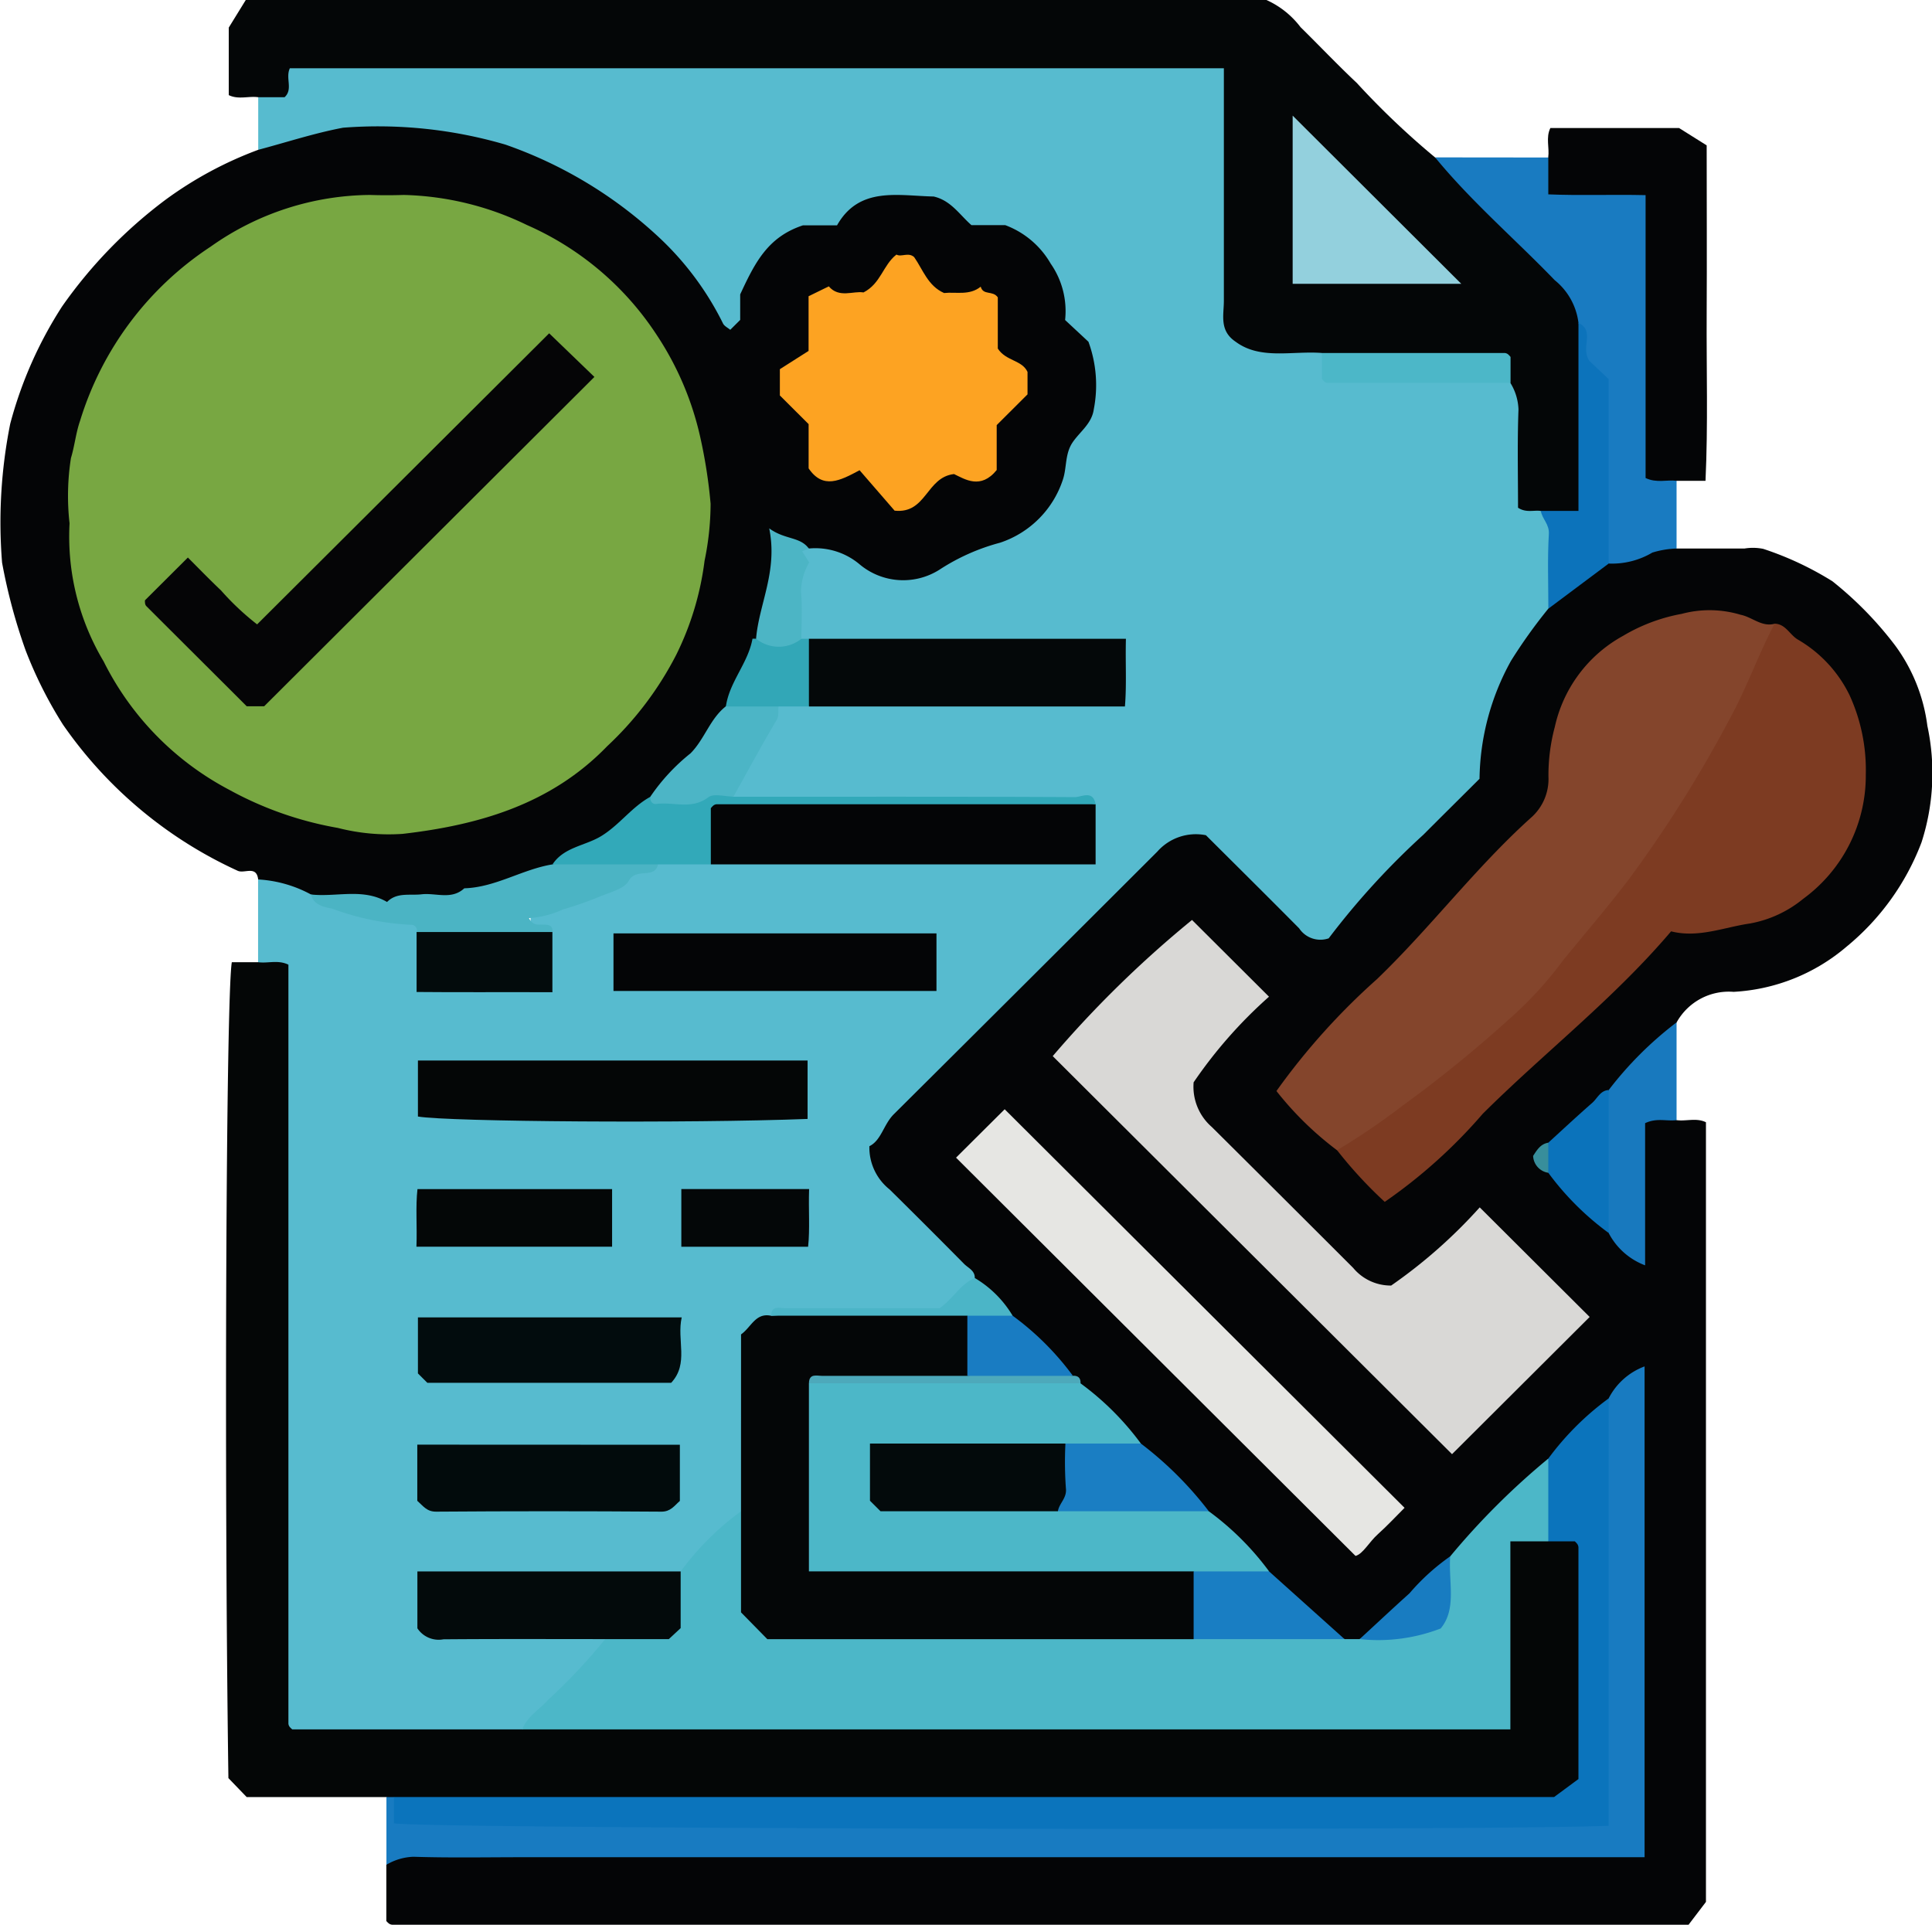 <svg xmlns="http://www.w3.org/2000/svg" xmlns:xlink="http://www.w3.org/1999/xlink" width="85.999" height="85.686" viewBox="0 0 85.999 85.686"><defs><clipPath id="a"><rect width="85.999" height="85.686" fill="none"/></clipPath></defs><g clip-path="url(#a)"><path d="M25.7,42.145v3.683a4.694,4.694,0,0,1,.795,3.157q-.017,14.043,0,28.085a4.835,4.835,0,0,0,.633,3.153c3.129.587,6.456.31,9.775.183,1.773-.726,2.823-2.275,4.06-3.605.308-.33.475-.786-.091-1.112-1.53-.454-3.1-.153-4.648-.237A6.629,6.629,0,0,1,33.76,75.2c-.455-.4-.448-.855-.093-1.534,3.412-.552,6.983.1,10.5-.351a8.641,8.641,0,0,0,3.346-3.248,39.083,39.083,0,0,0,.179-5.805c.034-.909.07-1.8,1.044-2.265,1.909-.636,3.872-.211,5.805-.279a3.357,3.357,0,0,0,3.023-1.407c.475-.944-.282-1.427-.777-1.99-1.093-1.24-2.508-2.205-3.244-3.6a3.5,3.5,0,0,1,1.358-2.4q5.248-5.276,10.537-10.511a2.815,2.815,0,0,1,1.973-1.091c1.315.469,2.117,1.746,3.141,2.731,2.3,2.216,2.5,2.217,4.553-.161,1.276-1.476,2.726-2.789,4.111-4.164a4.286,4.286,0,0,0,1.372-2.587,10.288,10.288,0,0,1,2.129-5.193,3.452,3.452,0,0,0,.832-1.618c.038-1.411.405-2.865-.535-4.149-.887-.812-.683-1.892-.731-2.916s.171-2.118-.86-2.842c-1.966-.568-3.979-.194-5.968-.278a2.675,2.675,0,0,1-2.466-1.045,3.812,3.812,0,0,0-1.459-.335c-1.951-.228-2.226-.51-2.269-2.536-.051-2.394,0-4.79-.024-7.185a3.916,3.916,0,0,0-.487-2.424,3.231,3.231,0,0,0-2.369-.57c-12.347-.015-24.694,0-37.041-.024a3.855,3.855,0,0,0-3.634,1.9V9.668c.6.456,1.182.1,1.758-.041A16.845,16.845,0,0,1,45.2,16.246c.41.571.666,1.317,1.486,1.493.828-.2.872-.938,1.065-1.559a3.476,3.476,0,0,1,3.018-2.748,2.792,2.792,0,0,0,1.245-.473c1.615-1.111,3.077-.624,4.862-.1,2.777.82,4.035,2.481,4.935,5.024.564,1.592.951,2.928-.051,4.4a5.608,5.608,0,0,0-.663,1.709,3.906,3.906,0,0,1-2.8,2.847,8.778,8.778,0,0,0-2.023.8,3.4,3.4,0,0,1-3.656.028,2.669,2.669,0,0,0-2.537-.436,4.3,4.3,0,0,0-.217,4.335,1.617,1.617,0,0,0,.532.26c3.563.3,7.134.062,10.7.139a5.711,5.711,0,0,1,2.263.233c.459.482.339.935.043,1.59-4.288.31-8.629,0-12.957.172A3.273,3.273,0,0,0,49,34.2a10.984,10.984,0,0,0-2.1,3.312c-.232.444-.32.965.308,1.256,4.308.362,8.625.065,12.937.169.7.017,1.462-.189,2.008.473a1.111,1.111,0,0,1-.288,1.422c-5.156.283-10.5-.012-15.832.15a10.13,10.13,0,0,0-2.273.12c-2.021.831-3.993,1.771-5.9,2.567-.157.641.308.86.346,1.238a1.783,1.783,0,0,1-.275,1.6,12.089,12.089,0,0,1-4.294.049c-.56-.716-.328-1.449-.587-2.062-.295-.655-.917-.712-1.512-.87a10.256,10.256,0,0,1-3.29-1.131c-.818-.344-1.594-1-2.55-.352" transform="translate(-14.212 -2.997)" fill="#57bbcf"/><path d="M90.19,56.971a23.05,23.05,0,0,0-1.661,2.323,11.106,11.106,0,0,0-1.4,5.249c-.773.771-1.639,1.628-2.5,2.491a34.111,34.111,0,0,0-4.214,4.611A1.134,1.134,0,0,1,79.1,71.2c-1.373-1.386-2.76-2.759-4.15-4.145a2.285,2.285,0,0,0-2.164.73q-5.856,5.851-11.727,11.688c-.461.458-.554,1.161-1.089,1.425a2.384,2.384,0,0,0,.9,1.925q1.667,1.645,3.312,3.31c.182.186.491.3.479.634.222.865,1.014,1.277,1.521,1.916.866.848,1.719,1.706,2.573,2.565.156.167.32.326.483.486.875.848,1.729,1.718,2.586,2.584,1.034.989,2.037,2.009,3.042,3.027q1.383,1.333,2.717,2.715c1.167,1,2.015,2.374,3.515,2.983a1.453,1.453,0,0,0,.708,0c1.768-.8,2.79-2.46,4.208-3.667q2.187-2.241,4.441-4.418c1.026-.914,1.808-2.1,3.063-2.742.646.163.471.706.472,1.1.017,5.691.029,11.381,0,17.071a1.832,1.832,0,0,1-.368,1.31,4.971,4.971,0,0,1-2.576.294q-24.761.015-49.523.022c-1.072,0-2.291-.308-3.055.864q0,1.255,0,2.511a.8.8,0,0,0,.12.116.3.3,0,0,0,.146.05c19.195,0,38.39,0,57.7,0l.774-1.017V79.832c-.43-.211-.881-.034-1.311-.095a1.029,1.029,0,0,0-1.457.048c-.748,1.572-.065,3.408-.451,5.052a.644.644,0,0,1-.7-.154c-.99-.845-1.879-1.79-2.784-2.714a1.425,1.425,0,0,1-.3-.511.741.741,0,0,1,.277-.511,23.158,23.158,0,0,0,2.608-2.352c.946-1.063,2.153-1.9,2.813-3.209a2.654,2.654,0,0,1,2.534-1.359,8.436,8.436,0,0,0,5.028-2.01,11.076,11.076,0,0,0,3.337-4.64,10.027,10.027,0,0,0,.262-5.189,7.668,7.668,0,0,0-1.442-3.59,16,16,0,0,0-2.784-2.847,14.172,14.172,0,0,0-3.08-1.443,2.319,2.319,0,0,0-.833-.015H95.9c-1.066-.663-1.956.136-2.917.346a5.448,5.448,0,0,0-2.792,2.332" transform="translate(-21.271 -29.876)" fill="#040506"/><path d="M36.007,31.332a3.06,3.06,0,0,1,2.237.688,3.016,3.016,0,0,0,3.564.262,9.262,9.262,0,0,1,2.705-1.207,4.4,4.4,0,0,0,2.8-2.812c.18-.544.084-1.146.436-1.661.326-.477.847-.825.938-1.462a5.619,5.619,0,0,0-.237-3.011l-1.039-.968a3.7,3.7,0,0,0-.642-2.51,3.908,3.908,0,0,0-2.023-1.713H43.242c-.528-.461-.912-1.1-1.684-1.275-1.575-.03-3.312-.465-4.3,1.285H35.738c-1.572.519-2.14,1.675-2.79,3.073v1.136l-.442.44c-.108-.091-.263-.163-.322-.281a13.3,13.3,0,0,0-2.976-3.95,19.318,19.318,0,0,0-6.714-4.014,20.174,20.174,0,0,0-7.224-.751c-1.276.241-2.52.651-3.779.985A16.894,16.894,0,0,0,7.379,15.8a20.9,20.9,0,0,0-4.617,4.76,18.236,18.236,0,0,0-2.307,5.22,22.34,22.34,0,0,0-.363,6.18,24.894,24.894,0,0,0,1.046,3.9A18.69,18.69,0,0,0,2.8,39.167a19.1,19.1,0,0,0,7.779,6.51c.3.141.837-.255.913.387a5.584,5.584,0,0,1,2.351.669,14.989,14.989,0,0,0,10.552-.9,16.057,16.057,0,0,0,4.739-3.188A17.125,17.125,0,0,0,32.6,38.4a23.494,23.494,0,0,0,1.349-3.04,29.9,29.9,0,0,0,.909-3.632c.336-.326.655-.615,1.151-.394" transform="translate(0 -6.916)" fill="#040506"/><path d="M35.688,129.938H25.452a.784.784,0,0,1-.118-.115.276.276,0,0,1-.054-.144q0-16.887,0-33.781c-.463-.227-.914-.05-1.344-.11H22.761c-.258,1.5-.347,22.7-.152,36.318l.814.845h6.22a2.428,2.428,0,0,0,.569.356,7.508,7.508,0,0,0,2.492.2q23.121.009,46.242,0c.279,0,.559,0,.838,0,2.8-.059,3.442-.692,3.476-3.489.025-2.06.016-4.12,0-6.18a4.22,4.22,0,0,0-.369-2.115,1.691,1.691,0,0,0-1.476-.631,2.337,2.337,0,0,0-1.892.565c-.991,2.263.094,4.926-.671,7.343a4.747,4.747,0,0,1-2.678.371q-18.7.017-37.4.009a5.179,5.179,0,0,0-3.082.558" transform="translate(-12.442 -52.956)" fill="#040606"/><path d="M24.085,4.328H25.26c.388-.354.029-.849.235-1.289H67.071c0,3.469,0,6.911,0,10.352,0,.636-.213,1.326.524,1.821,1.1.815,2.5.4,3.838.5,1.021.8,2.223.451,3.355.509,1.155.059,2.315-.029,3.471.054a2,2,0,0,1,1.57.777,2.39,2.39,0,0,1,.356,1.176c-.055,1.469-.02,2.941-.02,4.373.359.235.693.1,1.008.142a1.549,1.549,0,0,0,1.838-.023c.823-2.406.221-5.1.308-7.741a2.956,2.956,0,0,0-.635-2.02,34.184,34.184,0,0,0-6.212-5.952,35.33,35.33,0,0,1-3.487-3.318c-.853-.8-1.662-1.656-2.5-2.479A3.929,3.929,0,0,0,68.967,0H23.533l-.757,1.228V4.234c.429.211.88.033,1.309.094" transform="translate(-12.593)" fill="#040607"/><path d="M38.81,155.214h-.336v3.013a2.525,2.525,0,0,1,1.2-.355c1.62.052,3.243.02,4.864.02H94.478V136.044a2.955,2.955,0,0,0-1.6,1.425,4.62,4.62,0,0,0-.558,2.736c0,4.4.008,8.8-.006,13.2a3.873,3.873,0,0,1-.323,2.26,3.363,3.363,0,0,1-1.965.327q-24.217.011-48.433-.008c-.977,0-2.049.176-2.782-.77" transform="translate(-21.273 -75.22)" fill="#187bc1"/><path d="M142.881,15.67c1.618,1.973,3.558,3.635,5.324,5.466a2.887,2.887,0,0,1,1.057,1.9,27.45,27.45,0,0,1,.845,8.35,2.887,2.887,0,0,0,.5,2.364,3.52,3.52,0,0,0,1.943-.488,4.113,4.113,0,0,1,1.079-.181V30.067a3.6,3.6,0,0,1-.823-2.617q.027-3.908,0-7.816a3.731,3.731,0,0,0-.446-2.275c-.968-.825-2.247-.332-3.337-.7-.5-.175-.665-.734-1.1-.984Z" transform="translate(-79 -8.664)" fill="#197bc1"/><path d="M154.133,14.054V15.7c1.407.059,2.827,0,4.331.034V28.326c.5.237.951.067,1.378.125h1.289c.116-2.482.038-4.971.052-7.458.014-2.454,0-4.907,0-7.474l-1.229-.772h-5.729c-.211.429-.034.879-.095,1.306" transform="translate(-85.214 -7.048)" fill="#040506"/><path d="M159.385,111.164a3.035,3.035,0,0,0,1.624,1.441v-6.328c.521-.249.97-.076,1.4-.135v-4.352a15.971,15.971,0,0,0-3.022,3.013,8.418,8.418,0,0,0,0,6.361" transform="translate(-87.78 -56.28)" fill="#1879be"/><path d="M51.994,157.276H95.979v-8.37h1.687a3.253,3.253,0,0,0,0-3.683,32.835,32.835,0,0,0-4.365,4.352c-.586.734-.345,1.733-.833,2.573-.866.821-2.19.535-3.2,1.11H88.6c-2.166-.91-4.434-.461-6.664-.5-5.473-.088-10.947-.01-16.42-.041-2.9-.017-3.14-.256-3.25-3.114a2.653,2.653,0,0,0-.531-2.038,12.491,12.491,0,0,0-2.687,2.679c-.609.587-.337,1.489-.766,2.142-.732.681-1.892.1-2.593.871a25.763,25.763,0,0,1-2.537,2.7c-.386.437-.931.737-1.157,1.314" transform="translate(-28.748 -80.295)" fill="#4cb7c8"/><path d="M73.777,139.459v4.5l1.172,1.194H93.927a2.706,2.706,0,0,0,.092-3.083,3.717,3.717,0,0,0-2.413-.462c-3.85-.017-7.7,0-11.552-.01a5.6,5.6,0,0,1-2.47-.331,20.971,20.971,0,0,1-.018-6.832c.524-.734,1.311-.459,2.009-.532,1.474-.155,3.023.405,4.423-.464a2.549,2.549,0,0,0-.1-2.78,65.622,65.622,0,0,0-8.776.1c-.7-.155-.893.514-1.344.827Z" transform="translate(-40.792 -72.187)" fill="#040607"/><path d="M58.955,105.59H41.61v2.493c1.372.235,12.11.309,17.345.107Z" transform="translate(-23.007 -58.382)" fill="#040606"/><path d="M70.15,82.5H87.278V79.823a20.154,20.154,0,0,0-4.47-.151c-4.16-.046-8.32.018-12.507-.044a2.086,2.086,0,0,0-.15,2.873" transform="translate(-38.509 -44.024)" fill="#040506"/><path d="M79.891,66.61H93.958c.08-.96.017-1.933.044-3.013H79.891a2.435,2.435,0,0,0,0,3.013" transform="translate(-43.884 -35.163)" fill="#040809"/><rect width="14.377" height="2.563" transform="translate(27.308 41.549)" fill="#040506"/><path d="M49.917,159.468h2.832l.526-.489v-2.524H41.556v2.532a1.135,1.135,0,0,0,1.159.49c2.4-.02,4.8-.009,7.2-.009" transform="translate(-22.977 -86.505)" fill="#030a0b"/><path d="M41.546,143.834v2.5c.259.228.422.486.836.483q5.017-.037,10.034,0c.411,0,.572-.265.818-.478v-2.5Z" transform="translate(-22.971 -79.527)" fill="#020b0c"/><path d="M41.609,133.659l.419.418H52.882c.8-.855.241-1.9.469-2.911H41.609Z" transform="translate(-23.006 -72.523)" fill="#020c0d"/><path d="M50.17,120.955V118.39H41.507c-.09.789-.011,1.65-.046,2.565Z" transform="translate(-22.924 -65.459)" fill="#040707"/><path d="M41.708,85.358c-1.344.219-2.529,1.023-3.922,1.064-.57.528-1.266.194-1.9.267-.528.061-1.1-.1-1.538.342-1.077-.632-2.258-.208-3.385-.334.115.5.645.566.948.633a11.605,11.605,0,0,0,3.5.716.25.25,0,0,1,.256.326,7.538,7.538,0,0,0,6.045,0c.025-.326-.2-.329-.429-.336-.2-.007-.436.065-.619-.287a4.308,4.308,0,0,0,1.516-.387,15.361,15.361,0,0,0,1.6-.559c.473-.2,1.127-.347,1.331-.719.328-.6,1.14-.051,1.3-.725-1.567-1.016-3.135-.454-4.7,0" transform="translate(-17.119 -46.88)" fill="#4bb4c4"/><path d="M55,81.929H62.05v-2.5a.759.759,0,0,1,.111-.119.263.263,0,0,1,.141-.058q8.437,0,16.875,0c-.116-.65-.625-.317-.931-.318-4.506-.024-9.013-.017-13.52-.017H63.058c-1.231-.74-2.463,0-3.694,0-.834.454-1.377,1.255-2.2,1.756-.713.432-1.658.485-2.163,1.258" transform="translate(-30.409 -43.451)" fill="#32a9b9"/><path d="M156.419,42.86v-8.21l-.857-.81c-.412-.6.272-1.328-.486-1.694v8.37H153.4c.059.359.384.589.358,1.027-.066,1.105-.022,2.217-.022,3.325l2.687-2.009" transform="translate(-84.814 -17.774)" fill="#0c73bb"/><path d="M47.523,92.8H41.478v2.669c1.974.02,3.952,0,6.045.011Z" transform="translate(-22.934 -51.312)" fill="#030b0c"/><path d="M67.833,118.386v2.569h5.643c.087-.794.012-1.655.045-2.569Z" transform="translate(-37.505 -65.457)" fill="#040708"/><path d="M64.755,73.788c-.038.2.1.346.249.324.768-.109,1.577.27,2.327-.3.241-.182.738-.029,1.118-.029.633-1.132,1.248-2.275,1.91-3.389.135-.227.059-.423.1-.628a1.739,1.739,0,0,0-2.351,0c-.709.558-.944,1.463-1.573,2.093a8.776,8.776,0,0,0-1.785,1.925" transform="translate(-35.8 -38.323)" fill="#4cb5c6"/><path d="M140.01,36.48V35.32a.822.822,0,0,0-.111-.118.268.268,0,0,0-.14-.058q-4.073,0-8.144,0V36.3a.751.751,0,0,0,.11.118.266.266,0,0,0,.14.059q4.072,0,8.145,0" transform="translate(-72.771 -19.43)" fill="#4cb7c8"/><path d="M72.274,66.492h3.694V63.479h-.336a5.356,5.356,0,0,0-2.015,0,.818.818,0,0,0-.161,0c-.192,1.084-1.028,1.915-1.183,3.012" transform="translate(-39.961 -35.045)" fill="#32a7b7"/><path d="M75.279,57.516a1.607,1.607,0,0,0,2.015,0c0-.7.049-1.407-.017-2.1a2.7,2.7,0,0,1,.365-1.3l-.315-.495.3-.119c-.395-.542-1.059-.384-1.765-.9.389,1.913-.455,3.356-.586,4.918" transform="translate(-41.622 -29.082)" fill="#4cb5c5"/><path d="M76.781,128.924h8.731a1.444,1.444,0,0,0,2.015,0,4.815,4.815,0,0,0-1.679-1.674c-.643.259-.946.9-1.565,1.339-2.236,0-4.571,0-6.9,0-.242,0-.594-.128-.6.33" transform="translate(-42.453 -70.358)" fill="#4bb5c7"/><path d="M149.259,61.351c-.572.158-1-.3-1.516-.4a4.792,4.792,0,0,0-2.618-.04,7.848,7.848,0,0,0-2.611.979,6.127,6.127,0,0,0-3.039,4.055,8.306,8.306,0,0,0-.283,2.206,2.289,2.289,0,0,1-.788,1.844c-2.465,2.221-4.46,4.885-6.849,7.18a30.027,30.027,0,0,0-4.471,4.977,14.536,14.536,0,0,0,2.7,2.638c.763.263,1.285-.24,1.824-.606a50.159,50.159,0,0,0,17.13-20.607,3.032,3.032,0,0,0,.524-2.223" transform="translate(-70.266 -33.586)" fill="#84452c"/><path d="M122.58,115.376l6.128-6.11-4.893-4.878a22.662,22.662,0,0,1-3.942,3.48,2.176,2.176,0,0,1-1.692-.786q-3.141-3.141-6.292-6.272a2.373,2.373,0,0,1-.809-1.989,20.59,20.59,0,0,1,3.355-3.811l-3.427-3.416a48.728,48.728,0,0,0-6.2,6.061l17.775,17.72" transform="translate(-57.948 -50.643)" fill="#d9d8d6"/><path d="M152.594,62.1c-.723,1.368-1.23,2.829-1.979,4.2a56.6,56.6,0,0,1-4.5,7.165c-.948,1.246-1.963,2.424-2.946,3.632a16.515,16.515,0,0,1-2.429,2.637A56.63,56.63,0,0,1,136,83.579a30.393,30.393,0,0,1-2.882,1.957,19.2,19.2,0,0,0,2.122,2.3,23.049,23.049,0,0,0,4.363-3.922c2.745-2.729,5.825-5.107,8.383-8.12,1.221.307,2.356-.184,3.519-.351a5.193,5.193,0,0,0,2.366-1.1,6.788,6.788,0,0,0,2.782-5.522,7.992,7.992,0,0,0-.727-3.549,5.789,5.789,0,0,0-2.292-2.463c-.369-.216-.549-.7-1.037-.71" transform="translate(-73.601 -34.336)" fill="#7d3b22"/><path d="M90.606,141.911v3.683h1.18a.8.8,0,0,1,.111.118.293.293,0,0,1,.051.145c0,3.4,0,6.8,0,10.317l-1.082.8H39.224v1.171c1.485.249,48.359.348,54.068.109V139.232a12.491,12.491,0,0,0-2.687,2.679" transform="translate(-21.687 -76.982)" fill="#0b74bc"/><path d="M80.537,137.046v8.37H97.664a2.846,2.846,0,0,0,3.358,0,12.5,12.5,0,0,0-2.687-2.678c-2.123-1.02-4.37-.387-6.56-.495-2.529-.152-5.083.212-7.46-.2a1.243,1.243,0,0,1-.278-1.54c2.586-.593,5.3-.089,7.976-.288,1.12-.036,2.3.323,3.3-.492a12.49,12.49,0,0,0-2.687-2.679,5.213,5.213,0,0,0-3.6-.433,62.806,62.806,0,0,1-7.852.269,1.212,1.212,0,0,0-.638.164" transform="translate(-44.53 -75.467)" fill="#4cb7c8"/><path d="M95.184,112.6l17.782,17.728c.334-.086.6-.615,1-.971.415-.372.795-.783,1.183-1.17l-17.8-17.742L95.184,112.6" transform="translate(-52.628 -61.068)" fill="#e6e6e3"/><path d="M122.2,156.456h-3.358v3.013h6.716l-3.358-3.013" transform="translate(-65.71 -86.506)" fill="#197ec3"/><path d="M105.082,146.738H111.8a15.973,15.973,0,0,0-3.023-3.013h-3.358a3.408,3.408,0,0,0-.336,3.013" transform="translate(-57.993 -79.467)" fill="#1a7ec3"/><path d="M156.545,114.89v-6.361c-.378.023-.5.373-.738.578-.66.576-1.3,1.175-1.948,1.766a1.075,1.075,0,0,0,0,1.339,12.49,12.49,0,0,0,2.687,2.679" transform="translate(-84.94 -60.007)" fill="#0b73bb"/><path d="M98.326,130.994H96.311v2.679a13.834,13.834,0,0,0,4.7,0,12.491,12.491,0,0,0-2.687-2.679" transform="translate(-53.251 -72.428)" fill="#197cc2"/><path d="M135.37,158.641a7.711,7.711,0,0,0,3.605-.473c.727-.868.341-2.077.425-3.21a9.68,9.68,0,0,0-1.812,1.644c-.747.671-1.479,1.359-2.218,2.039" transform="translate(-74.847 -85.678)" fill="#187cc1"/><path d="M92.291,136.973h-4.7c-2.154,0-4.308,0-6.461,0-.242,0-.588-.122-.591.33h12.09q.013-.347-.336-.335" transform="translate(-44.53 -75.728)" fill="#4da9bb"/><path d="M153.314,115.11v-1.339c-.347.056-.506.327-.675.587a.791.791,0,0,0,.675.752" transform="translate(-84.395 -62.905)" fill="#388e9b"/><path d="M6.845,34.007a10.843,10.843,0,0,0,1.516,6.16,13.021,13.021,0,0,0,5.583,5.711,15.61,15.61,0,0,0,4.838,1.7,9.106,9.106,0,0,0,2.886.266c3.413-.394,6.612-1.322,9.105-3.9a14.823,14.823,0,0,0,3.08-4.079,13.072,13.072,0,0,0,1.257-4.178,12.64,12.64,0,0,0,.269-2.539,22.656,22.656,0,0,0-.465-2.982,13.558,13.558,0,0,0-1.934-4.531A13.268,13.268,0,0,0,27.2,20.74a13.235,13.235,0,0,0-5.48-1.337c-.5.016-1.006.017-1.508,0a12.411,12.411,0,0,0-7.085,2.3,14.277,14.277,0,0,0-5.814,7.751c-.189.543-.241,1.115-.407,1.661a10.882,10.882,0,0,0-.064,2.886" transform="translate(-3.748 -10.725)" fill="#78a742"/><path d="M82.834,25.35c-.6.469-.688,1.286-1.465,1.684-.445-.081-1.085.27-1.544-.271l-.9.44v2.434l-1.278.813v1.17l1.28,1.276v1.969c.643.946,1.4.549,2.268.083l1.56,1.8c1.422.15,1.4-1.488,2.644-1.63.489.232,1.187.7,1.9-.179v-2l1.372-1.368v-1c-.248-.536-.957-.475-1.323-1.039V27.252c-.228-.321-.648-.072-.761-.475-.5.406-1.1.224-1.63.283-.72-.318-.937-1.033-1.333-1.6-.262-.233-.569.015-.791-.113" transform="translate(-42.933 -14.016)" fill="#fda322"/><path d="M128.7,11.513V19h7.506L128.7,11.513" transform="translate(-71.16 -6.366)" fill="#93d0dd"/><path d="M94.983,146.738c.058-.359.41-.583.356-1.025a16.649,16.649,0,0,1-.021-1.988h-8.7v2.545l.47.469Z" transform="translate(-47.893 -79.467)" fill="#030a0b"/><path d="M16.346,43.168l-1.912,1.906a.429.429,0,0,0,0,.1.271.271,0,0,0,.046.146c1.5,1.5,3,2.991,4.482,4.472h.777l14.7-14.66-2.014-1.942-13,12.957a11.83,11.83,0,0,1-1.608-1.513c-.528-.5-1.03-1.02-1.48-1.469" transform="translate(-7.98 -18.353)" fill="#050506"/></g></svg>